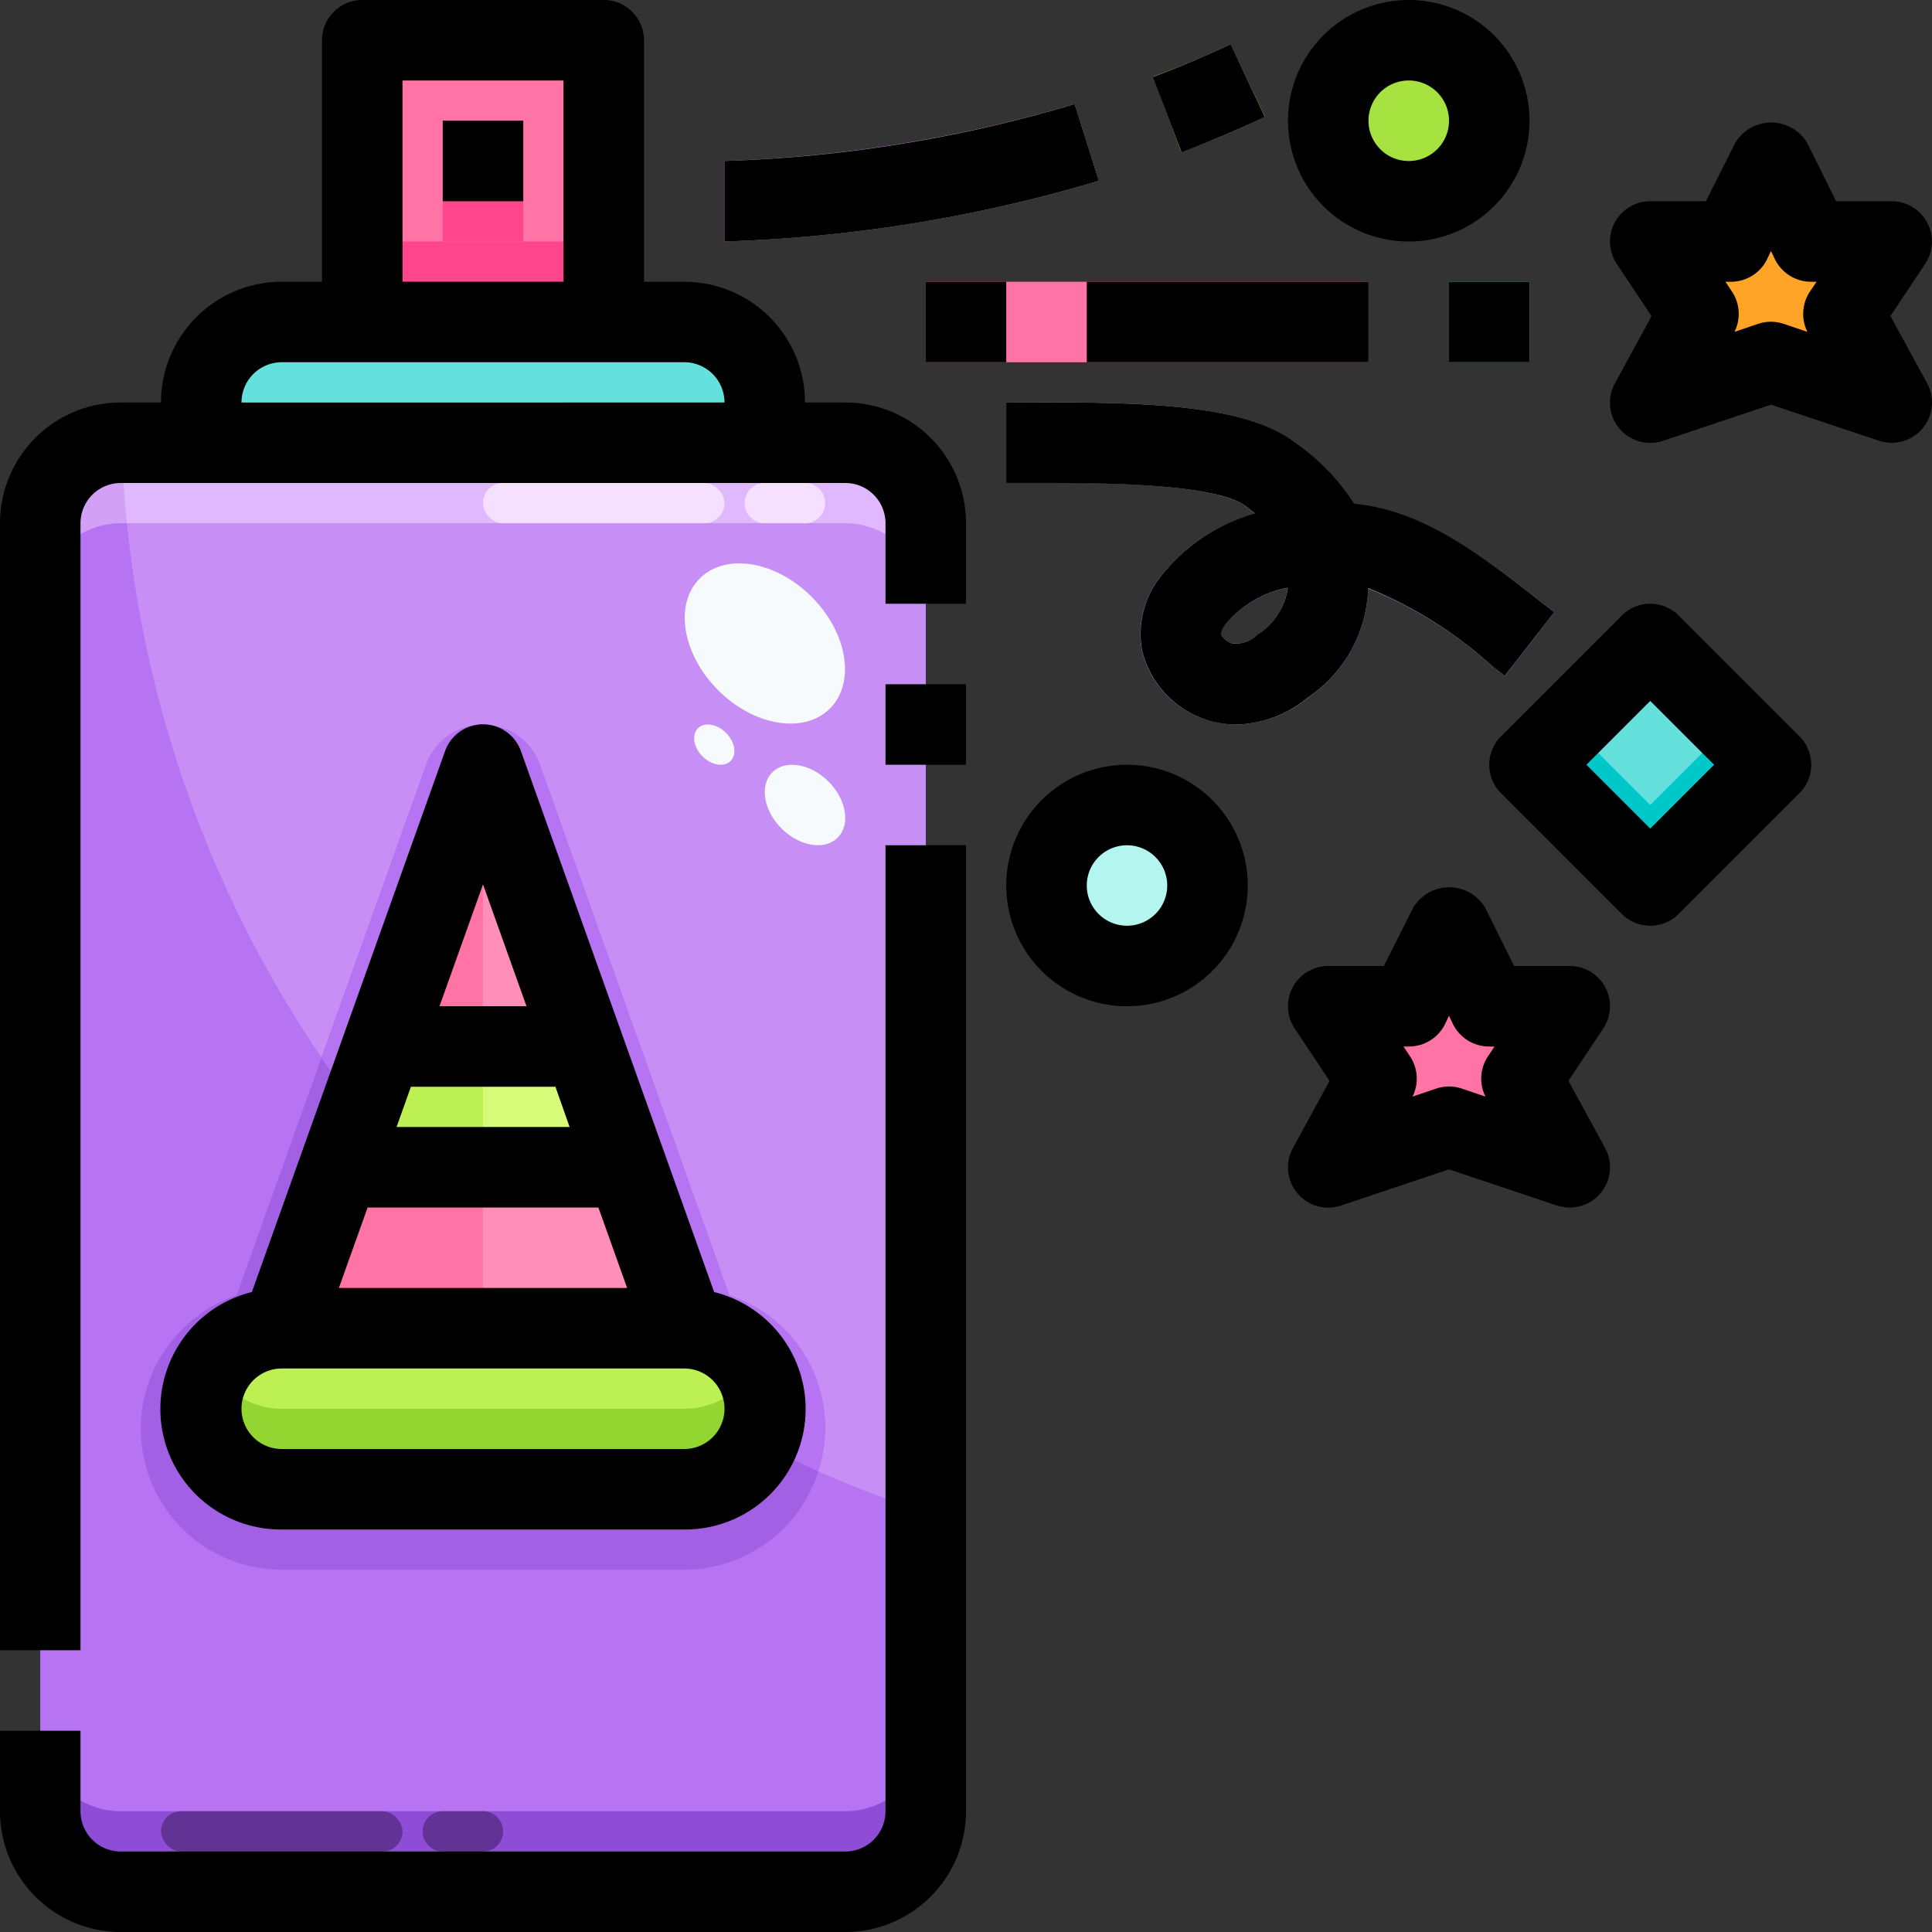 <svg xmlns="http://www.w3.org/2000/svg" viewBox="0 0 48 48"><rect x="0" y="0" width="48" height="48" fill="#333333" stroke="none"/><g data-name="08-party spray"><path d="M19 10v1H5v-1a2.006 2.006 0 0 1 2-2h10a2.006 2.006 0 0 1 2 2z" style="fill:#64e1dc"/><path d="M17 8H7a2.006 2.006 0 0 0-2 2v1a2.006 2.006 0 0 1 2-2h10a2.006 2.006 0 0 1 2 2v-1a2.006 2.006 0 0 0-2-2z" style="fill:#b4f5f0"/><path d="m15.57 29-1.07-3-2.5-7-2.5 7-1.07 3L7 33a2.015 2.015 0 0 0-2 2 2.006 2.006 0 0 0 2 2h10a2.015 2.015 0 0 0 2-2 2.006 2.006 0 0 0-2-2zM23 13v32a2.006 2.006 0 0 1-2 2H3a2.006 2.006 0 0 1-2-2V13a2.006 2.006 0 0 1 2-2h18a2.006 2.006 0 0 1 2 2z" style="fill:#b674f2"/><path d="M21 45H3a2.006 2.006 0 0 1-2-2v2a2.006 2.006 0 0 0 2 2h18a2.006 2.006 0 0 0 2-2v-2a2.006 2.006 0 0 1-2 2z" style="fill:#8f4cd6"/><path d="M21 11H3a2.006 2.006 0 0 0-2 2v2a2.006 2.006 0 0 1 2-2h18a2.006 2.006 0 0 1 2 2v-2a2.006 2.006 0 0 0-2-2z" style="fill:#d2a0f5"/><path d="M18.123 32.185 13.413 19a1.5 1.5 0 0 0-2.826 0L5.878 32.181a3.342 3.342 0 0 0-1.335.834A3.442 3.442 0 0 0 3.5 35.5 3.5 3.5 0 0 0 7 39h10a3.513 3.513 0 0 0 3.5-3.5 3.5 3.5 0 0 0-2.377-3.315z" style="fill:#a260e5"/><path d="M17 33a2.006 2.006 0 0 1 2 2 2.015 2.015 0 0 1-2 2H7a2.006 2.006 0 0 1-2-2 2.015 2.015 0 0 1 2-2z" style="fill:#bdf052"/><path style="fill:#ff73a5" d="M15.57 29 17 33H7l1.43-4h7.14z"/><path style="fill:#bdf052" d="m14.5 26 1.07 3H8.43l1.07-3h5z"/><path style="fill:#ff73a5" d="m12 19 2.5 7h-5l2.5-7z"/><path d="M18.41 34.41A1.955 1.955 0 0 1 17 35H7a2 2 0 0 1-1.721-1A1.963 1.963 0 0 0 5 35a2.006 2.006 0 0 0 2 2h10a1.984 1.984 0 0 0 1.721-3 1.938 1.938 0 0 1-.311.41z" style="fill:#93d632"/><path style="fill:#ff8fb8" d="M12 32h4.643l-1.073-3H12v3z"/><path style="fill:#ff73a5" d="M16.643 32H12v1h5l-.357-1z"/><path style="fill:#ff468c" d="M7.357 32 7 33h5v-1H7.357z"/><path style="fill:#d7fa78" d="M12 29h3.57l-1.07-3H12v3z"/><path style="fill:#ff8fb8" d="M14.5 26 12 19v7h2.5z"/><path style="fill:#ff73a5" d="M9 1h6v7H9z"/><path style="fill:#ff468c" d="M9 6h6v2H9z"/><path style="fill:#be1964" d="M11 3h2v2h-2z"/><path style="fill:#ff468c" d="M11 5h2v1h-2z"/><path style="fill:#d72878" d="M9 7h6v1H9z"/><path style="fill:#ffa1c8" d="m9 1 1 1h4l1-1H9z"/><path d="M21 13H3.154a28.829 28.829 0 0 0 4.834 13.274L10.587 19a1.5 1.5 0 0 1 2.826 0l4.71 13.189a3.444 3.444 0 0 1 2.2 4.365q1.306.575 2.677 1.022V15a2.006 2.006 0 0 0-2-2z" style="fill:#c78ff5"/><path d="M5 13h16a2.006 2.006 0 0 1 2 2v-2a2.006 2.006 0 0 0-2-2H3.025c.023.672.061 1.34.129 2z" style="fill:#e0b8ff"/><path d="M18.123 32.185 13.413 19a1.5 1.5 0 0 0-2.826 0l-2.6 7.278c.3.446.621.881.947 1.309L9.5 26l2.5-7 2.5 7 1.07 3 1.073 3L17 33a2 2 0 0 1 1.908 1.434c.007.023.015.045.021.068A1.951 1.951 0 0 1 19 35a1.979 1.979 0 0 1-.186.831c.5.253 1 .494 1.509.719a3.444 3.444 0 0 0-2.2-4.365z" style="fill:#b674f2"/><rect x="12" y="12" width="6" height="1" rx=".5" ry=".5" style="fill:#f5e1ff"/><path d="M18.5 12.5a.5.5 0 0 0 .5.5h1a.5.5 0 0 0 0-1h-1a.5.5 0 0 0-.5.5z" style="fill:#f5e1ff"/><rect x="4" y="45" width="6" height="1" rx=".5" ry=".5" style="fill:#613394"/><path d="M10.5 45.5a.5.5 0 0 0 .5.5h1a.5.5 0 0 0 0-1h-1a.5.5 0 0 0-.5.5z" style="fill:#613394"/><ellipse cx="19.003" cy="15.987" rx="1.642" ry="2.286" transform="rotate(-45.02 19.003 15.987)" style="fill:#f6fafd"/><ellipse cx="20" cy="20" rx=".825" ry="1.148" transform="rotate(-45.02 20 20)" style="fill:#f6fafd"/><ellipse cx="17.746" cy="18.5" rx=".413" ry=".574" transform="rotate(-45.02 17.746 18.5)" style="fill:#f6fafd"/><path style="fill:#ffa426" d="m47 6-1.2 1.8L47 10l-3-1-3 1 1.2-2.2L41 6h2l1-2 1 2h2z"/><path transform="rotate(-45 41 19)" style="fill:#64e1dc" d="M38.879 16.879h4.243v4.243h-4.243z"/><path style="fill:#00c8c8" d="m41 20-2-2-1 1 3 3 3-3-1-1-2 2z"/><path style="fill:#ff73a5" d="m39 25-1.2 1.8L39 29l-3-1-3 1 1.2-2.2L33 25h2l1-2 1 2h2z"/><circle cx="35" cy="3" r="2" style="fill:#bdf052"/><circle cx="28" cy="22" r="2" style="fill:#64e1dc"/><path style="fill:#ff73a5" d="M23 7h11v2H23z"/><path style="fill:#64e1dc" d="M36 7h2v2h-2z"/><path d="m31.43 2.9-.86-1.8c-.567.27-1.214.541-1.921.806l.7 1.873A25.472 25.472 0 0 0 31.43 2.9z" style="fill:#a7e340"/><path d="M26.7 2.586A34.77 34.77 0 0 1 18 4v2a36.606 36.606 0 0 0 9.3-1.506z" style="fill:#e991f5"/><path d="M38.277 14.948c-1.5-1.167-2.911-2.263-4.659-2.43a5.358 5.358 0 0 0-1.425-1.508c-1.232-.956-3.739-1.029-6.646-1.011H25v2h.555c1.5-.01 4.625-.02 5.409.589.08.062.145.117.212.172a4.505 4.505 0 0 0-2.309 1.524 2.3 2.3 0 0 0-.5 1.858 2.388 2.388 0 0 0 1.67 1.758 2.413 2.413 0 0 0 .684.1 2.874 2.874 0 0 0 1.771-.666 3.4 3.4 0 0 0 1.5-2.713 10.346 10.346 0 0 1 3.056 1.906l.341.266 1.226-1.58zm-6.287-.315a1.637 1.637 0 0 1-.73 1.124.779.779 0 0 1-.658.223.444.444 0 0 1-.271-.226c0-.019.014-.106.137-.271a2.657 2.657 0 0 1 1.523-.877z" style="fill:#d2a0f5"/><circle cx="35" cy="3" r="1" style="fill:#a7e340"/><circle cx="28" cy="22" r="1" style="fill:#b4f5f0"/><path d="M21 10h-1a3 3 0 0 0-3-3h-1V1a1 1 0 0 0-1-1H9a1 1 0 0 0-1 1v6H7a3 3 0 0 0-3 3H3a3 3 0 0 0-3 3v28h2V13a1 1 0 0 1 1-1h18a1 1 0 0 1 1 1v2h2v-2a3 3 0 0 0-3-3zM10 2h4v5h-4zm-4 8a1 1 0 0 1 1-1h10a1 1 0 0 1 1 1z"/><path d="M22 45a1 1 0 0 1-1 1H3a1 1 0 0 1-1-1v-2H0v2a3 3 0 0 0 3 3h18a3 3 0 0 0 3-3V21h-2zM22 17h2v2h-2zM11 3h2v2h-2z"/><path d="M17 38a2.994 2.994 0 0 0 .742-5.9l-4.8-13.44a1 1 0 0 0-1.884 0l-4.8 13.44A2.994 2.994 0 0 0 7 38zm-7.867-8h5.734l.714 2H8.419zm5.019-2h-4.3l.357-1H13.8zM12 21.973 13.081 25h-2.162zM6 35a1 1 0 0 1 1-1h10a1 1 0 0 1 0 2H7a1 1 0 0 1-1-1zM39.882 24.528A1 1 0 0 0 39 24h-1.382l-.718-1.447a1.042 1.042 0 0 0-1.79 0L34.382 24H33a1 1 0 0 0-.832 1.555l.865 1.3-.911 1.669a1 1 0 0 0 1.194 1.428l2.684-.9 2.684.9A1.014 1.014 0 0 0 39 30a1 1 0 0 0 .878-1.479l-.911-1.669.865-1.3a1 1 0 0 0 .05-1.024zm-2.914 1.717a1 1 0 0 0-.062 1l-.59-.2a1 1 0 0 0-.632 0l-.59.2a1 1 0 0 0-.062-1L34.869 26H35a1 1 0 0 0 .9-.553l.1-.211.1.211A1 1 0 0 0 37 26h.131zM46.967 7.852l.865-1.3A1 1 0 0 0 47 5h-1.382L44.9 3.553a1.042 1.042 0 0 0-1.79 0L42.382 5H41a1 1 0 0 0-.832 1.555l.865 1.3-.911 1.669a1 1 0 0 0 1.194 1.428L44 10.054l2.684.895A1.014 1.014 0 0 0 47 11a1 1 0 0 0 .878-1.479zm-2-.607a1 1 0 0 0-.062 1l-.59-.2a1 1 0 0 0-.632 0l-.59.2a1 1 0 0 0-.062-1L42.869 7H43a1 1 0 0 0 .9-.553l.1-.211.1.211A1 1 0 0 0 45 7h.131zM35 6a3 3 0 1 0-3-3 3 3 0 0 0 3 3zm0-4a1 1 0 1 1-1 1 1 1 0 0 1 1-1zM28 19a3 3 0 1 0 3 3 3 3 0 0 0-3-3zm0 4a1 1 0 1 1 1-1 1 1 0 0 1-1 1zM23 7h2v2h-2zM27 7h7v2h-7zM36 7h2v2h-2zM31.426 2.905 30.574 1.1a27.38 27.38 0 0 1-1.931.815l.713 1.869a31.253 31.253 0 0 0 2.07-.879zM26.7 2.587A34.13 34.13 0 0 1 18 4v2a36.459 36.459 0 0 0 9.3-1.507zM32.193 11.006c-1.224-.953-3.727-1.021-6.628-1.007H25v2h.574c1.5 0 4.612-.02 5.39.586.078.06.149.117.215.17a4.519 4.519 0 0 0-2.306 1.524 2.3 2.3 0 0 0-.5 1.872A2.411 2.411 0 0 0 30.713 18a2.876 2.876 0 0 0 1.773-.666 3.394 3.394 0 0 0 1.506-2.723 10.415 10.415 0 0 1 3.071 1.928l.323.252 1.228-1.579-.319-.249c-1.5-1.173-2.919-2.283-4.654-2.45a5.441 5.441 0 0 0-1.448-1.507zm-.2 3.625a1.65 1.65 0 0 1-.743 1.13.768.768 0 0 1-.647.222.464.464 0 0 1-.268-.224c0-.029.017-.119.134-.274a2.651 2.651 0 0 1 1.524-.883zM41.707 15.293a1 1 0 0 0-1.414 0l-3 3a1 1 0 0 0 0 1.414l3 3a1 1 0 0 0 1.414 0l3-3a1 1 0 0 0 0-1.414zM41 20.586 39.414 19 41 17.414 42.586 19z"/></g></svg>